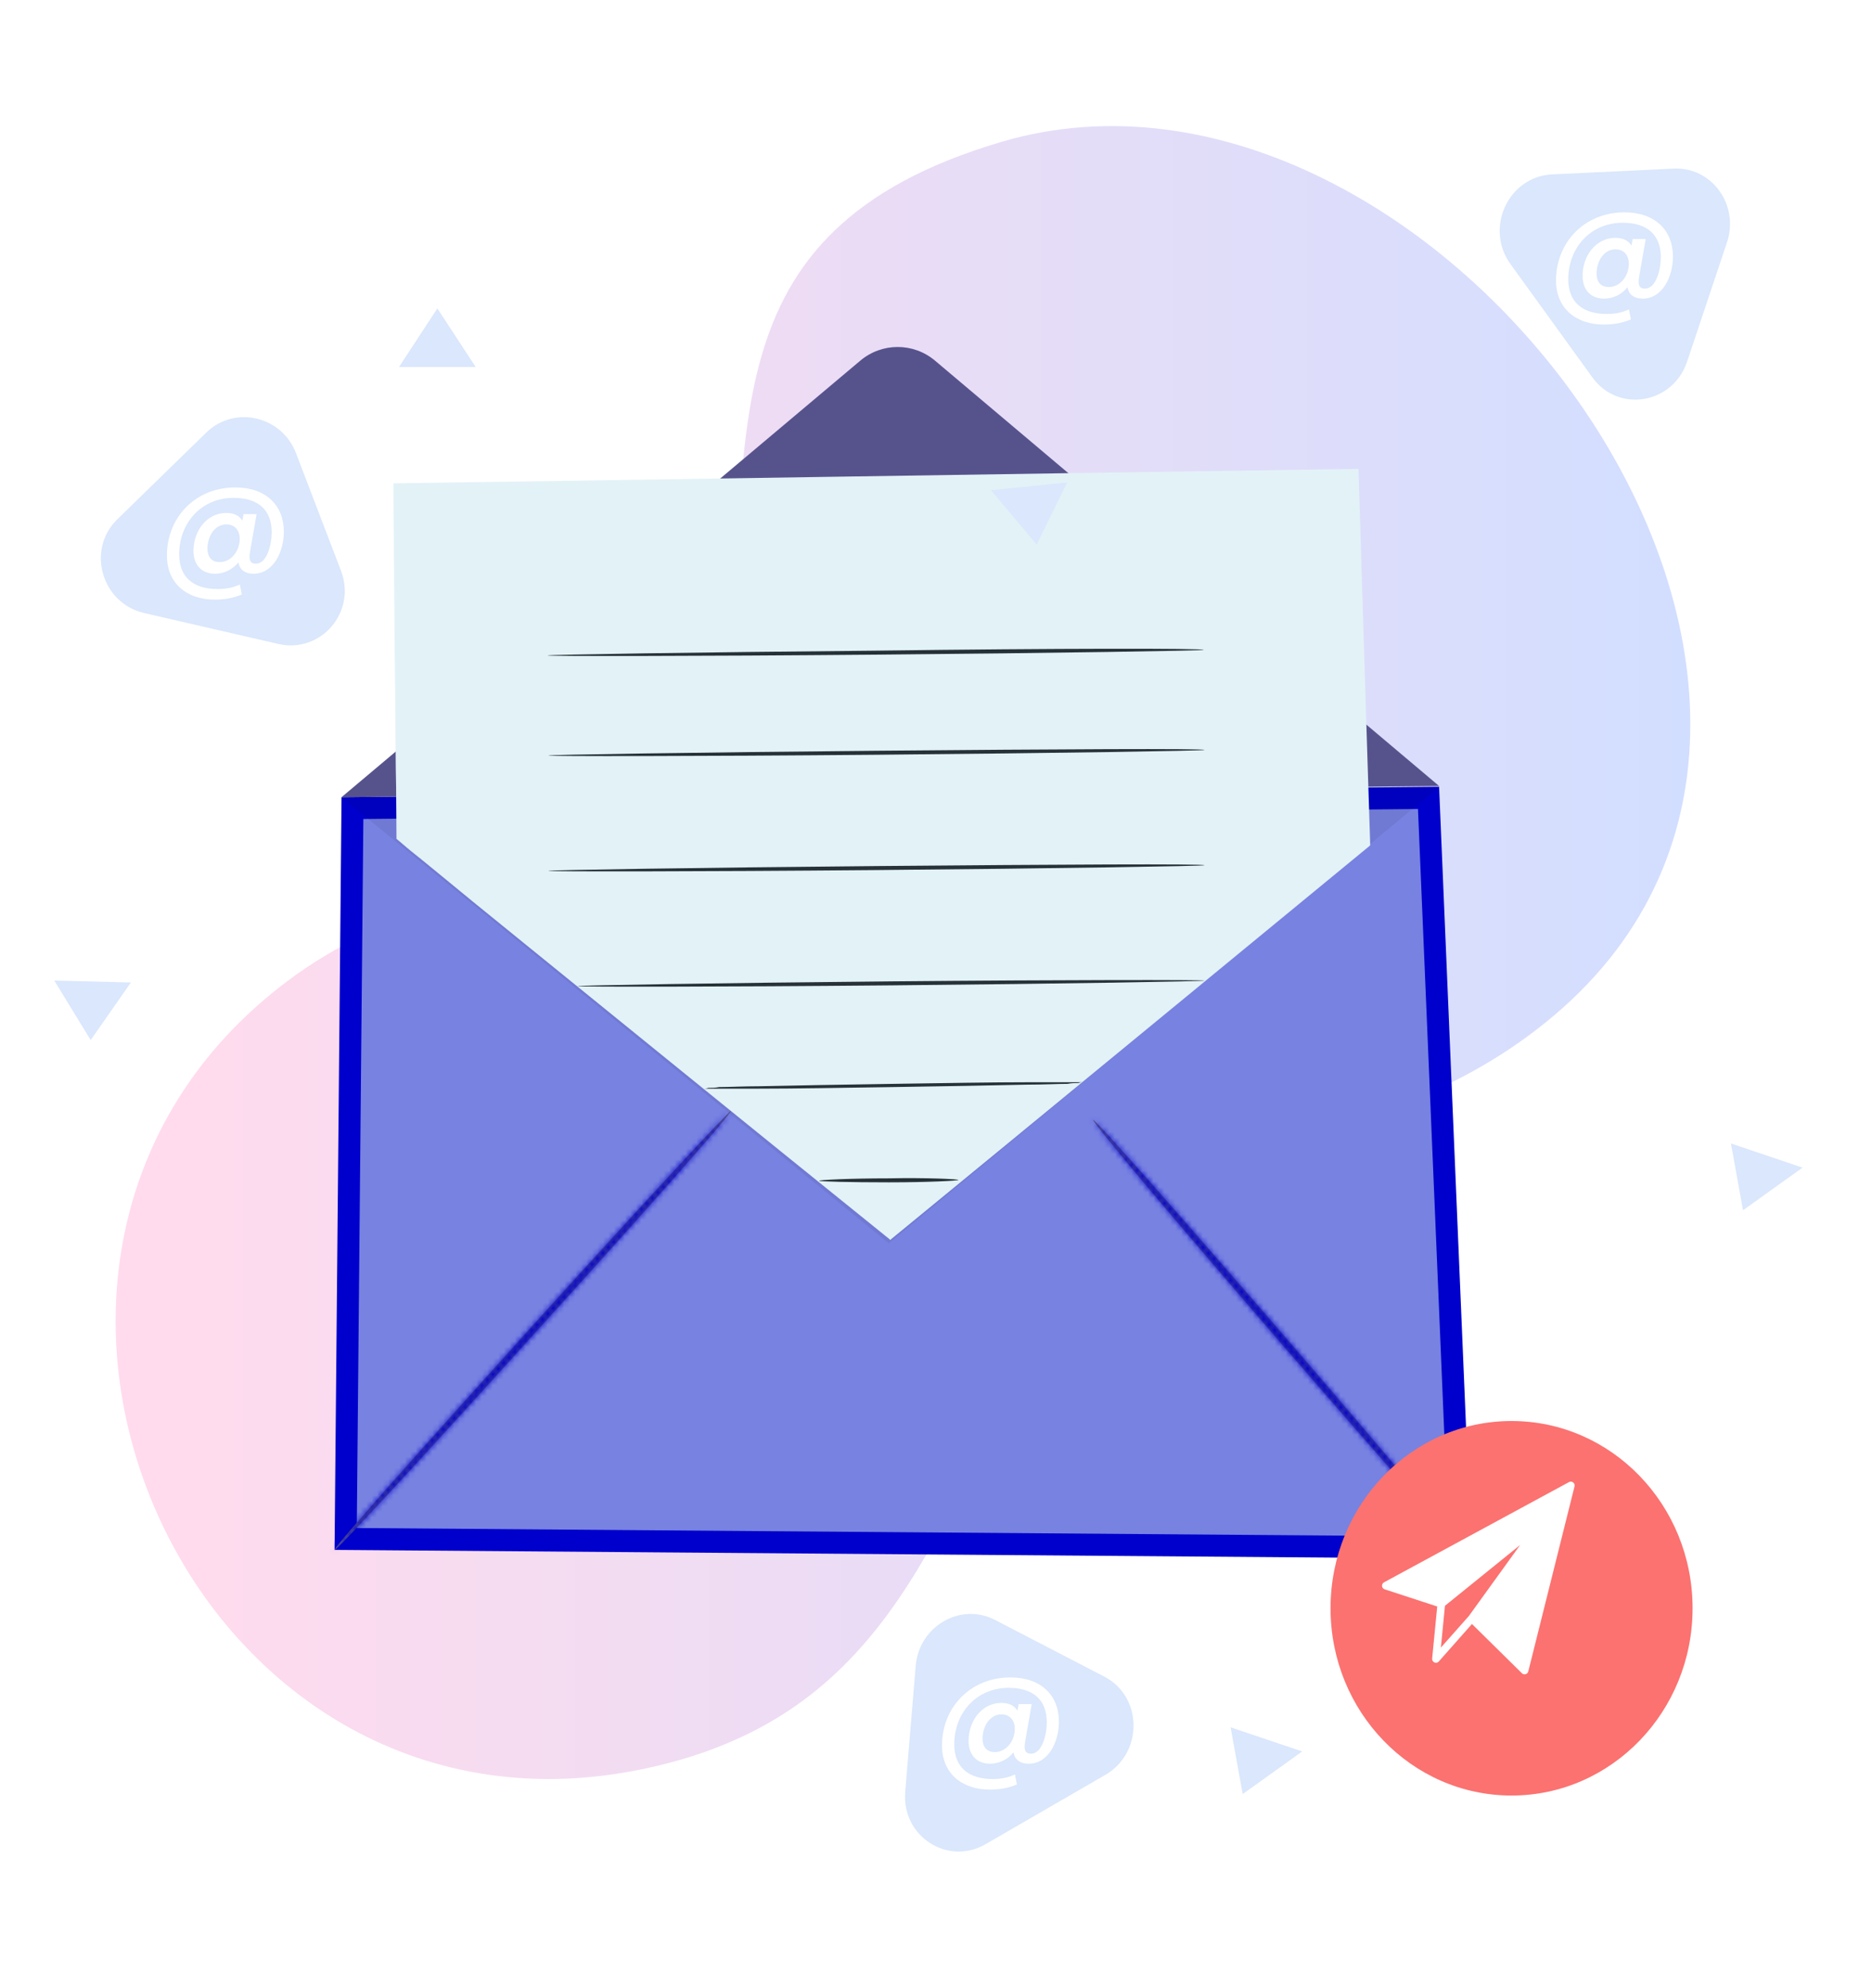 <svg width="340" height="361" viewBox="0 0 340 361" fill="none" xmlns="http://www.w3.org/2000/svg">
<path d="M181.932 25.745C126.628 42.008 137.721 80.6 131.535 123.362C123.815 176.732 90.449 149.366 52.114 178.188C-14.152 228.011 33.984 337.993 116.279 321.29C159.977 312.421 168.907 280.204 186.73 245.78C209.784 201.25 248.016 213.391 282.31 184.319C351.86 125.363 260.387 2.674 181.932 25.745Z" fill="url(#paint0_linear)"/>
<path d="M62.783 279.413L64.011 146.721L259.456 144.868L265.19 280.98L62.783 279.413Z" fill="#7882E1" stroke="#0000CC" stroke-width="4"/>
<path d="M62.029 144.74L156.218 65.508C160.154 62.164 165.918 62.164 169.855 65.508L261.372 142.705" fill="#57548D"/>
<g opacity="0.3">
<g opacity="0.3">
<g opacity="0.3">
<path opacity="0.3" d="M62.029 144.74L156.218 65.508C160.154 62.164 165.918 62.164 169.855 65.508L261.372 142.705" fill="black"/>
</g>
</g>
</g>
<mask id="path-5-inside-1" fill="white">
<path d="M60.764 281.397C60.483 281.107 76.509 263.079 96.331 241.127C116.293 219.029 132.601 201.438 132.741 201.729C133.022 202.02 117.137 220.047 97.174 241.999C77.352 263.952 61.045 281.688 60.764 281.397Z"/>
</mask>
<path d="M60.764 281.397C60.483 281.107 76.509 263.079 96.331 241.127C116.293 219.029 132.601 201.438 132.741 201.729C133.022 202.02 117.137 220.047 97.174 241.999C77.352 263.952 61.045 281.688 60.764 281.397Z" fill="#57548D"/>
<path d="M96.331 241.127L94.847 239.786L94.846 239.787L96.331 241.127ZM132.741 201.729L130.941 202.6L131.08 202.889L131.303 203.119L132.741 201.729ZM97.174 241.999L95.695 240.654L95.69 240.659L97.174 241.999ZM62.202 280.007C62.653 280.473 62.744 281.007 62.758 281.292C62.772 281.574 62.721 281.79 62.694 281.888C62.641 282.088 62.568 282.224 62.557 282.246C62.52 282.317 62.5 282.34 62.541 282.281C62.609 282.183 62.743 282.005 62.961 281.732C63.39 281.195 64.053 280.402 64.936 279.369C66.697 277.308 69.284 274.352 72.506 270.711C78.949 263.431 87.906 253.441 97.815 242.467L94.846 239.787C84.934 250.765 75.966 260.765 69.511 268.06C66.284 271.706 63.679 274.683 61.895 276.77C61.005 277.811 60.307 278.645 59.836 279.236C59.604 279.526 59.403 279.787 59.258 279.996C59.192 280.09 59.096 280.233 59.013 280.391C58.979 280.456 58.891 280.627 58.831 280.853C58.801 280.964 58.749 281.192 58.763 281.483C58.777 281.776 58.871 282.317 59.326 282.788L62.202 280.007ZM97.815 242.468C107.792 231.423 116.854 221.507 123.437 214.39C126.73 210.831 129.398 207.977 131.248 206.034C132.176 205.06 132.887 204.326 133.366 203.849C133.61 203.606 133.772 203.452 133.863 203.371C133.918 203.321 133.902 203.339 133.844 203.381C133.837 203.386 133.697 203.49 133.485 203.578C133.4 203.612 133.092 203.737 132.673 203.724C132.127 203.708 131.341 203.427 130.941 202.6L134.542 200.858C134.139 200.026 133.349 199.744 132.797 199.726C132.372 199.713 132.055 199.84 131.961 199.879C131.729 199.975 131.561 200.096 131.518 200.126C131.389 200.219 131.27 200.322 131.194 200.391C131.021 200.546 130.798 200.762 130.544 201.015C130.026 201.531 129.285 202.296 128.352 203.275C126.481 205.239 123.798 208.11 120.501 211.674C113.905 218.805 104.832 228.733 94.847 239.786L97.815 242.468ZM131.303 203.119C130.855 202.655 130.762 202.125 130.747 201.842C130.733 201.562 130.782 201.345 130.808 201.247C130.861 201.047 130.933 200.911 130.944 200.888C130.981 200.817 131.001 200.794 130.961 200.852C130.894 200.95 130.761 201.127 130.545 201.401C130.12 201.937 129.462 202.729 128.585 203.762C126.836 205.822 124.262 208.777 121.05 212.418C114.626 219.696 105.671 229.683 95.695 240.654L98.654 243.345C108.64 232.363 117.609 222.361 124.049 215.064C127.267 211.418 129.86 208.44 131.634 206.352C132.519 205.31 133.212 204.475 133.68 203.884C133.91 203.594 134.109 203.333 134.254 203.123C134.319 203.029 134.415 202.885 134.497 202.727C134.531 202.661 134.617 202.49 134.677 202.264C134.706 202.153 134.757 201.925 134.742 201.636C134.727 201.344 134.632 200.807 134.179 200.339L131.303 203.119ZM95.69 240.659C85.781 251.633 76.754 261.549 70.171 268.683C66.879 272.252 64.204 275.117 62.338 277.069C61.403 278.048 60.684 278.783 60.198 279.258C59.95 279.501 59.789 279.649 59.703 279.723C59.649 279.769 59.675 279.742 59.75 279.693C59.772 279.679 59.917 279.583 60.135 279.507C60.242 279.471 60.487 279.395 60.811 279.401C61.162 279.408 61.731 279.52 62.202 280.007L59.326 282.788C59.801 283.279 60.377 283.394 60.736 283.4C61.068 283.407 61.324 283.329 61.442 283.288C61.685 283.204 61.862 283.091 61.924 283.051C62.078 282.951 62.214 282.838 62.3 282.765C62.493 282.6 62.731 282.376 62.994 282.118C63.531 281.594 64.287 280.819 65.23 279.833C67.121 277.855 69.814 274.969 73.111 271.396C79.708 264.246 88.745 254.318 98.659 243.34L95.69 240.659Z" fill="#0000CC" mask="url(#path-5-inside-1)"/>
<mask id="path-7-inside-2" fill="white">
<path d="M267.277 282.997C266.995 283.287 251.391 265.551 232.413 243.598C213.434 221.646 198.251 203.619 198.533 203.328C198.814 203.037 214.418 220.774 233.397 242.726C252.375 264.679 267.417 282.706 267.277 282.997Z"/>
</mask>
<path d="M267.277 282.997C266.995 283.287 251.391 265.551 232.413 243.598C213.434 221.646 198.251 203.619 198.533 203.328C198.814 203.037 214.418 220.774 233.397 242.726C252.375 264.679 267.417 282.706 267.277 282.997Z" fill="#57548D"/>
<path d="M267.277 282.997L268.714 284.387L268.937 284.156L269.077 283.867L267.277 282.997ZM265.839 281.606C266.302 281.127 266.864 281.007 267.229 281C267.561 280.994 267.812 281.073 267.922 281.113C268.147 281.193 268.296 281.294 268.319 281.31C268.397 281.362 268.426 281.393 268.375 281.348C268.294 281.276 268.142 281.129 267.904 280.887C267.438 280.412 266.75 279.678 265.854 278.7C264.068 276.748 261.507 273.883 258.355 270.315C252.053 263.18 243.413 253.264 233.926 242.29L230.9 244.906C240.391 255.885 249.042 265.813 255.357 272.963C258.513 276.536 261.093 279.422 262.904 281.401C263.807 282.387 264.533 283.163 265.049 283.688C265.301 283.946 265.532 284.172 265.719 284.339C265.803 284.413 265.938 284.529 266.092 284.633C266.154 284.674 266.333 284.793 266.582 284.881C266.704 284.925 266.965 285.006 267.305 285C267.678 284.993 268.247 284.87 268.714 284.387L265.839 281.606ZM233.926 242.29C224.44 231.319 215.906 221.331 209.78 214.052C206.717 210.412 204.261 207.456 202.593 205.397C201.756 204.364 201.13 203.572 200.726 203.037C200.52 202.764 200.394 202.588 200.332 202.492C200.294 202.434 200.314 202.459 200.35 202.532C200.362 202.556 200.43 202.694 200.477 202.894C200.5 202.992 200.543 203.206 200.524 203.48C200.504 203.755 200.406 204.268 199.97 204.718L197.095 201.938C196.655 202.393 196.554 202.913 196.534 203.197C196.514 203.48 196.558 203.704 196.585 203.815C196.638 204.042 196.72 204.214 196.753 204.282C196.831 204.442 196.922 204.587 196.985 204.683C197.123 204.894 197.314 205.156 197.533 205.446C197.98 206.038 198.641 206.874 199.485 207.915C201.177 210.004 203.651 212.981 206.72 216.628C212.86 223.924 221.407 233.926 230.9 244.906L233.926 242.29ZM199.97 204.718C199.507 205.198 198.945 205.317 198.58 205.324C198.248 205.331 197.997 205.251 197.887 205.212C197.662 205.132 197.513 205.03 197.49 205.015C197.412 204.962 197.383 204.932 197.434 204.977C197.515 205.049 197.667 205.195 197.906 205.438C198.371 205.912 199.059 206.646 199.955 207.625C201.741 209.576 204.302 212.442 207.454 216.01C213.756 223.144 222.397 233.06 231.884 244.034L234.91 241.418C225.418 230.44 216.767 220.511 210.452 213.362C207.296 209.789 204.716 206.902 202.905 204.924C202.002 203.937 201.276 203.162 200.761 202.636C200.508 202.379 200.278 202.153 200.09 201.986C200.007 201.912 199.872 201.796 199.717 201.692C199.655 201.651 199.476 201.532 199.227 201.443C199.105 201.4 198.844 201.319 198.504 201.325C198.131 201.332 197.563 201.454 197.095 201.938L199.97 204.718ZM231.884 244.034C241.367 255.004 249.866 264.991 255.974 272.27C259.029 275.91 261.482 278.868 263.159 280.931C264 281.964 264.637 282.762 265.056 283.305C265.268 283.58 265.409 283.769 265.488 283.882C265.532 283.945 265.531 283.949 265.512 283.915C265.507 283.906 265.459 283.825 265.411 283.702C265.388 283.645 265.337 283.507 265.305 283.32C265.284 283.198 265.202 282.692 265.476 282.126L269.077 283.867C269.353 283.297 269.271 282.784 269.249 282.653C269.216 282.457 269.161 282.308 269.133 282.238C269.075 282.089 269.009 281.973 268.979 281.92C268.91 281.8 268.831 281.683 268.768 281.593C268.632 281.399 268.445 281.15 268.223 280.861C267.772 280.277 267.109 279.447 266.262 278.407C264.566 276.321 262.099 273.346 259.038 269.699C252.916 262.403 244.404 252.401 234.91 241.418L231.884 244.034Z" fill="#0000CC" mask="url(#path-7-inside-2)"/>
<g opacity="0.5">
<g opacity="0.5">
<g opacity="0.5">
<path opacity="0.5" d="M261.372 142.85L161.42 225.717L62.029 144.74" fill="black"/>
</g>
</g>
</g>
<path d="M72.01 152.3L71.589 87.896L246.19 85.425L248.298 153.172L161.42 224.699L72.01 152.3Z" fill="#E3F2F7"/>
<path d="M72.01 152.3C72.01 152.3 72.572 152.736 73.697 153.608C74.822 154.48 76.368 155.789 78.477 157.388C82.694 160.732 88.739 165.675 96.612 171.926C112.216 184.429 134.568 202.456 161.7 224.408H161.279C186.302 203.764 215.965 179.34 248.157 152.881L248.017 153.172C247.595 140.233 247.173 126.713 246.752 112.902C246.47 103.597 246.189 94.439 245.908 85.425L246.33 85.861C176.04 86.879 113.903 87.606 71.729 88.187L72.01 87.896C72.01 108.25 72.01 124.241 72.01 135.29C72.01 140.815 72.01 145.031 72.01 147.938C72.01 149.392 72.01 150.41 72.01 151.137C72.01 152.009 72.01 152.3 72.01 152.3C72.01 152.3 72.01 152.009 72.01 151.282C72.01 150.555 72.01 149.392 72.01 148.084C72.01 145.176 71.87 140.96 71.87 135.436C71.729 124.387 71.588 108.25 71.448 88.042V87.751H71.729C113.903 87.169 175.899 86.152 246.33 85.134H246.752V85.57C247.033 94.584 247.314 103.743 247.595 113.047C248.017 126.858 248.439 140.379 248.86 153.317V153.463L248.72 153.608C216.527 180.067 186.864 204.491 161.841 224.99L161.7 225.135L161.56 224.99C134.147 202.892 111.794 184.72 96.19 172.071C88.458 165.82 82.413 160.877 78.196 157.388C76.087 155.643 74.54 154.48 73.556 153.608C72.572 152.736 72.01 152.3 72.01 152.3Z" fill="#E3F2F7"/>
<path d="M218.636 117.99C218.636 118.135 191.926 118.572 159.03 118.862C126.134 119.153 99.424 119.153 99.424 119.008C99.424 118.862 126.134 118.426 159.03 118.135C191.926 117.699 218.636 117.699 218.636 117.99Z" fill="#263238"/>
<path d="M218.776 136.163C218.776 136.308 192.066 136.744 159.17 137.035C126.275 137.326 99.564 137.326 99.564 137.18C99.564 137.035 126.275 136.599 159.17 136.308C192.066 136.017 218.776 135.872 218.776 136.163Z" fill="#263238"/>
<path d="M218.776 157.097C218.776 157.243 192.066 157.679 159.17 157.97C126.275 158.26 99.564 158.26 99.564 158.115C99.564 157.97 126.275 157.533 159.17 157.243C192.066 156.952 218.776 156.807 218.776 157.097Z" fill="#263238"/>
<path d="M218.776 178.032C218.776 178.177 193.331 178.614 161.841 178.904C130.351 179.195 104.906 179.195 104.906 179.05C104.906 178.904 130.351 178.468 161.841 178.177C193.331 177.887 218.776 177.887 218.776 178.032Z" fill="#263238"/>
<path d="M196.564 196.495C196.564 196.495 196.283 196.495 195.862 196.641C195.299 196.641 194.596 196.641 193.893 196.786C192.066 196.786 189.535 196.931 186.583 196.931C180.257 197.077 171.682 197.222 162.263 197.368C152.703 197.513 144.128 197.658 137.942 197.658C134.85 197.658 132.46 197.658 130.632 197.658C129.789 197.658 129.226 197.658 128.664 197.658C128.242 197.658 127.961 197.658 127.961 197.658C127.961 197.658 128.242 197.658 128.664 197.513C129.226 197.513 129.929 197.513 130.632 197.368C132.46 197.368 134.99 197.222 137.942 197.222C144.269 197.077 152.844 196.931 162.263 196.786C171.822 196.641 180.398 196.495 186.583 196.495C189.676 196.495 192.066 196.495 193.893 196.495C194.737 196.495 195.299 196.495 195.862 196.495C196.283 196.495 196.564 196.495 196.564 196.495Z" fill="#263238"/>
<path d="M174.072 214.232C174.072 214.377 168.449 214.668 161.42 214.668C154.391 214.668 148.767 214.522 148.767 214.377C148.767 214.232 154.391 213.941 161.42 213.941C168.308 213.796 174.072 214.086 174.072 214.232Z" fill="#263238"/>
<g filter="url(#filter0_d)">
<ellipse cx="272.535" cy="287" rx="32.877" ry="34" fill="#FB7270"/>
</g>
<g clip-path="url(#clip0)">
<path d="M285.724 269.153C285.508 268.984 285.212 268.959 284.969 269.09L251.369 287.29C251.126 287.421 250.983 287.687 251.011 287.963C251.035 288.239 251.221 288.474 251.484 288.559L261.035 291.676L260.111 301.132C260.081 301.432 260.247 301.717 260.524 301.834C260.611 301.875 260.707 301.895 260.8 301.895C260.994 301.895 261.185 301.813 261.319 301.659L267.343 294.854L276.413 303.795C276.544 303.923 276.719 303.995 276.9 303.995C276.963 303.995 277.026 303.984 277.088 303.967C277.326 303.902 277.512 303.71 277.572 303.47L285.972 269.87C286.038 269.602 285.942 269.32 285.724 269.153ZM262.44 291.548L276.099 280.504L266.791 293.391L261.697 299.141L262.44 291.548Z" fill="white"/>
</g>
<path d="M79.434 56L86.393 66.627H72.474L79.434 56Z" fill="#DAE7FC"/>
<path d="M37.48 78.528C42.594 73.544 51.176 75.521 53.762 82.279L61.933 103.639C64.796 111.121 58.285 118.698 50.529 116.912L26.192 111.305C18.436 109.518 15.651 99.799 21.314 94.281L37.48 78.528Z" fill="#DAE7FC"/>
<path d="M46.081 104.168C49.584 104.168 51.553 100.256 51.553 96.536C51.553 91.76 48.312 88.496 42.745 88.496C35.472 88.496 30.312 93.944 30.312 100.88C30.312 105.752 33.745 108.872 39.025 108.872C40.752 108.872 42.408 108.584 43.92 107.936L43.56 106.112C42.337 106.712 40.873 106.952 39.577 106.952C35.112 106.952 32.544 104.792 32.544 100.664C32.544 94.832 36.672 90.392 42.408 90.392C46.92 90.392 49.344 92.6 49.344 96.656C49.344 98.96 48.456 102.344 46.489 102.344C45.288 102.344 45.217 101.504 45.408 100.208L46.608 93.344H44.233L44.017 94.544C43.465 93.608 42.505 93.128 41.089 93.128C37.56 93.128 35.136 96.392 35.136 100.016C35.136 102.536 36.577 104.168 39.072 104.168C40.728 104.168 42.312 103.352 43.297 102.104C43.513 103.376 44.425 104.168 46.081 104.168ZM43.536 97.832C43.536 100.04 41.977 102.056 39.913 102.056C38.352 102.056 37.681 101.024 37.681 99.608C37.681 97.448 38.953 95.216 41.112 95.216C42.721 95.216 43.536 96.368 43.536 97.832Z" fill="white"/>
<path d="M166.315 302.452C166.915 295.246 174.469 290.875 180.721 294.118L200.562 304.407C207.557 308.035 207.667 318.248 200.755 322.247L179.011 334.826C172.099 338.825 163.74 333.384 164.412 325.321L166.315 302.452Z" fill="#DAE7FC"/>
<path d="M186.856 320.224C190.36 320.224 192.328 316.312 192.328 312.592C192.328 307.816 189.088 304.552 183.52 304.552C176.248 304.552 171.088 310 171.088 316.936C171.088 321.808 174.52 324.928 179.8 324.928C181.528 324.928 183.184 324.64 184.696 323.992L184.336 322.168C183.112 322.768 181.648 323.008 180.352 323.008C175.888 323.008 173.32 320.848 173.32 316.72C173.32 310.888 177.448 306.448 183.184 306.448C187.696 306.448 190.12 308.656 190.12 312.712C190.12 315.016 189.232 318.4 187.264 318.4C186.064 318.4 185.992 317.56 186.184 316.264L187.384 309.4H185.008L184.792 310.6C184.24 309.664 183.28 309.184 181.864 309.184C178.336 309.184 175.912 312.448 175.912 316.072C175.912 318.592 177.352 320.224 179.848 320.224C181.504 320.224 183.088 319.408 184.072 318.16C184.288 319.432 185.2 320.224 186.856 320.224ZM184.312 313.888C184.312 316.096 182.752 318.112 180.688 318.112C179.128 318.112 178.456 317.08 178.456 315.664C178.456 313.504 179.728 311.272 181.888 311.272C183.496 311.272 184.312 312.424 184.312 313.888Z" fill="white"/>
<path d="M303.994 30.615C310.91 30.285 315.925 37.222 313.663 43.989L306.427 65.631C303.838 73.373 293.924 75.034 289.212 68.516L274.328 47.928C269.616 41.41 273.961 32.047 281.874 31.669L303.994 30.615Z" fill="#DAE7FC"/>
<path d="M298.376 54.224C301.88 54.224 303.848 50.312 303.848 46.592C303.848 41.816 300.608 38.552 295.04 38.552C287.768 38.552 282.608 44 282.608 50.936C282.608 55.808 286.04 58.928 291.32 58.928C293.048 58.928 294.704 58.64 296.216 57.992L295.856 56.168C294.632 56.768 293.168 57.008 291.872 57.008C287.408 57.008 284.84 54.848 284.84 50.72C284.84 44.888 288.968 40.448 294.704 40.448C299.216 40.448 301.64 42.656 301.64 46.712C301.64 49.016 300.752 52.4 298.784 52.4C297.584 52.4 297.512 51.56 297.704 50.264L298.904 43.4H296.528L296.312 44.6C295.76 43.664 294.8 43.184 293.384 43.184C289.856 43.184 287.432 46.448 287.432 50.072C287.432 52.592 288.872 54.224 291.368 54.224C293.024 54.224 294.608 53.408 295.592 52.16C295.808 53.432 296.72 54.224 298.376 54.224ZM295.832 47.888C295.832 50.096 294.272 52.112 292.208 52.112C290.648 52.112 289.976 51.08 289.976 49.664C289.976 47.504 291.248 45.272 293.408 45.272C295.016 45.272 295.832 46.424 295.832 47.888Z" fill="white"/>
<path d="M193.817 87.601L188.279 98.859L179.989 89.002L193.817 87.601Z" fill="#DAE7FC"/>
<path d="M9.859 178.031L23.772 178.383L16.47 188.83L9.859 178.031Z" fill="#DAE7FC"/>
<path d="M327.383 211.996L316.577 219.732L314.381 207.614L327.383 211.996Z" fill="#DAE7FC"/>
<path d="M236.509 317.996L225.704 325.732L223.507 313.614L236.509 317.996Z" fill="#DAE7FC"/>
<defs>
<filter id="filter0_d" x="237.657" y="253" width="73.755" height="77" filterUnits="userSpaceOnUse" color-interpolation-filters="sRGB">
<feFlood flood-opacity="0" result="BackgroundImageFix"/>
<feColorMatrix in="SourceAlpha" type="matrix" values="0 0 0 0 0 0 0 0 0 0 0 0 0 0 0 0 0 0 127 0"/>
<feOffset dx="2" dy="5"/>
<feGaussianBlur stdDeviation="2"/>
<feColorMatrix type="matrix" values="0 0 0 0 0.984 0 0 0 0 0.447 0 0 0 0 0.439 0 0 0 0.2 0"/>
<feBlend mode="normal" in2="BackgroundImageFix" result="effect1_dropShadow"/>
<feBlend mode="normal" in="SourceGraphic" in2="effect1_dropShadow" result="shape"/>
</filter>
<linearGradient id="paint0_linear" x1="21" y1="172.946" x2="307" y2="172.946" gradientUnits="userSpaceOnUse">
<stop offset="0.049" stop-color="#FFDBED"/>
<stop offset="0.999" stop-color="#D2DEFF"/>
</linearGradient>
<clipPath id="clip0">
<rect width="35" height="35" fill="white" transform="translate(251 269)"/>
</clipPath>
</defs>
</svg>
